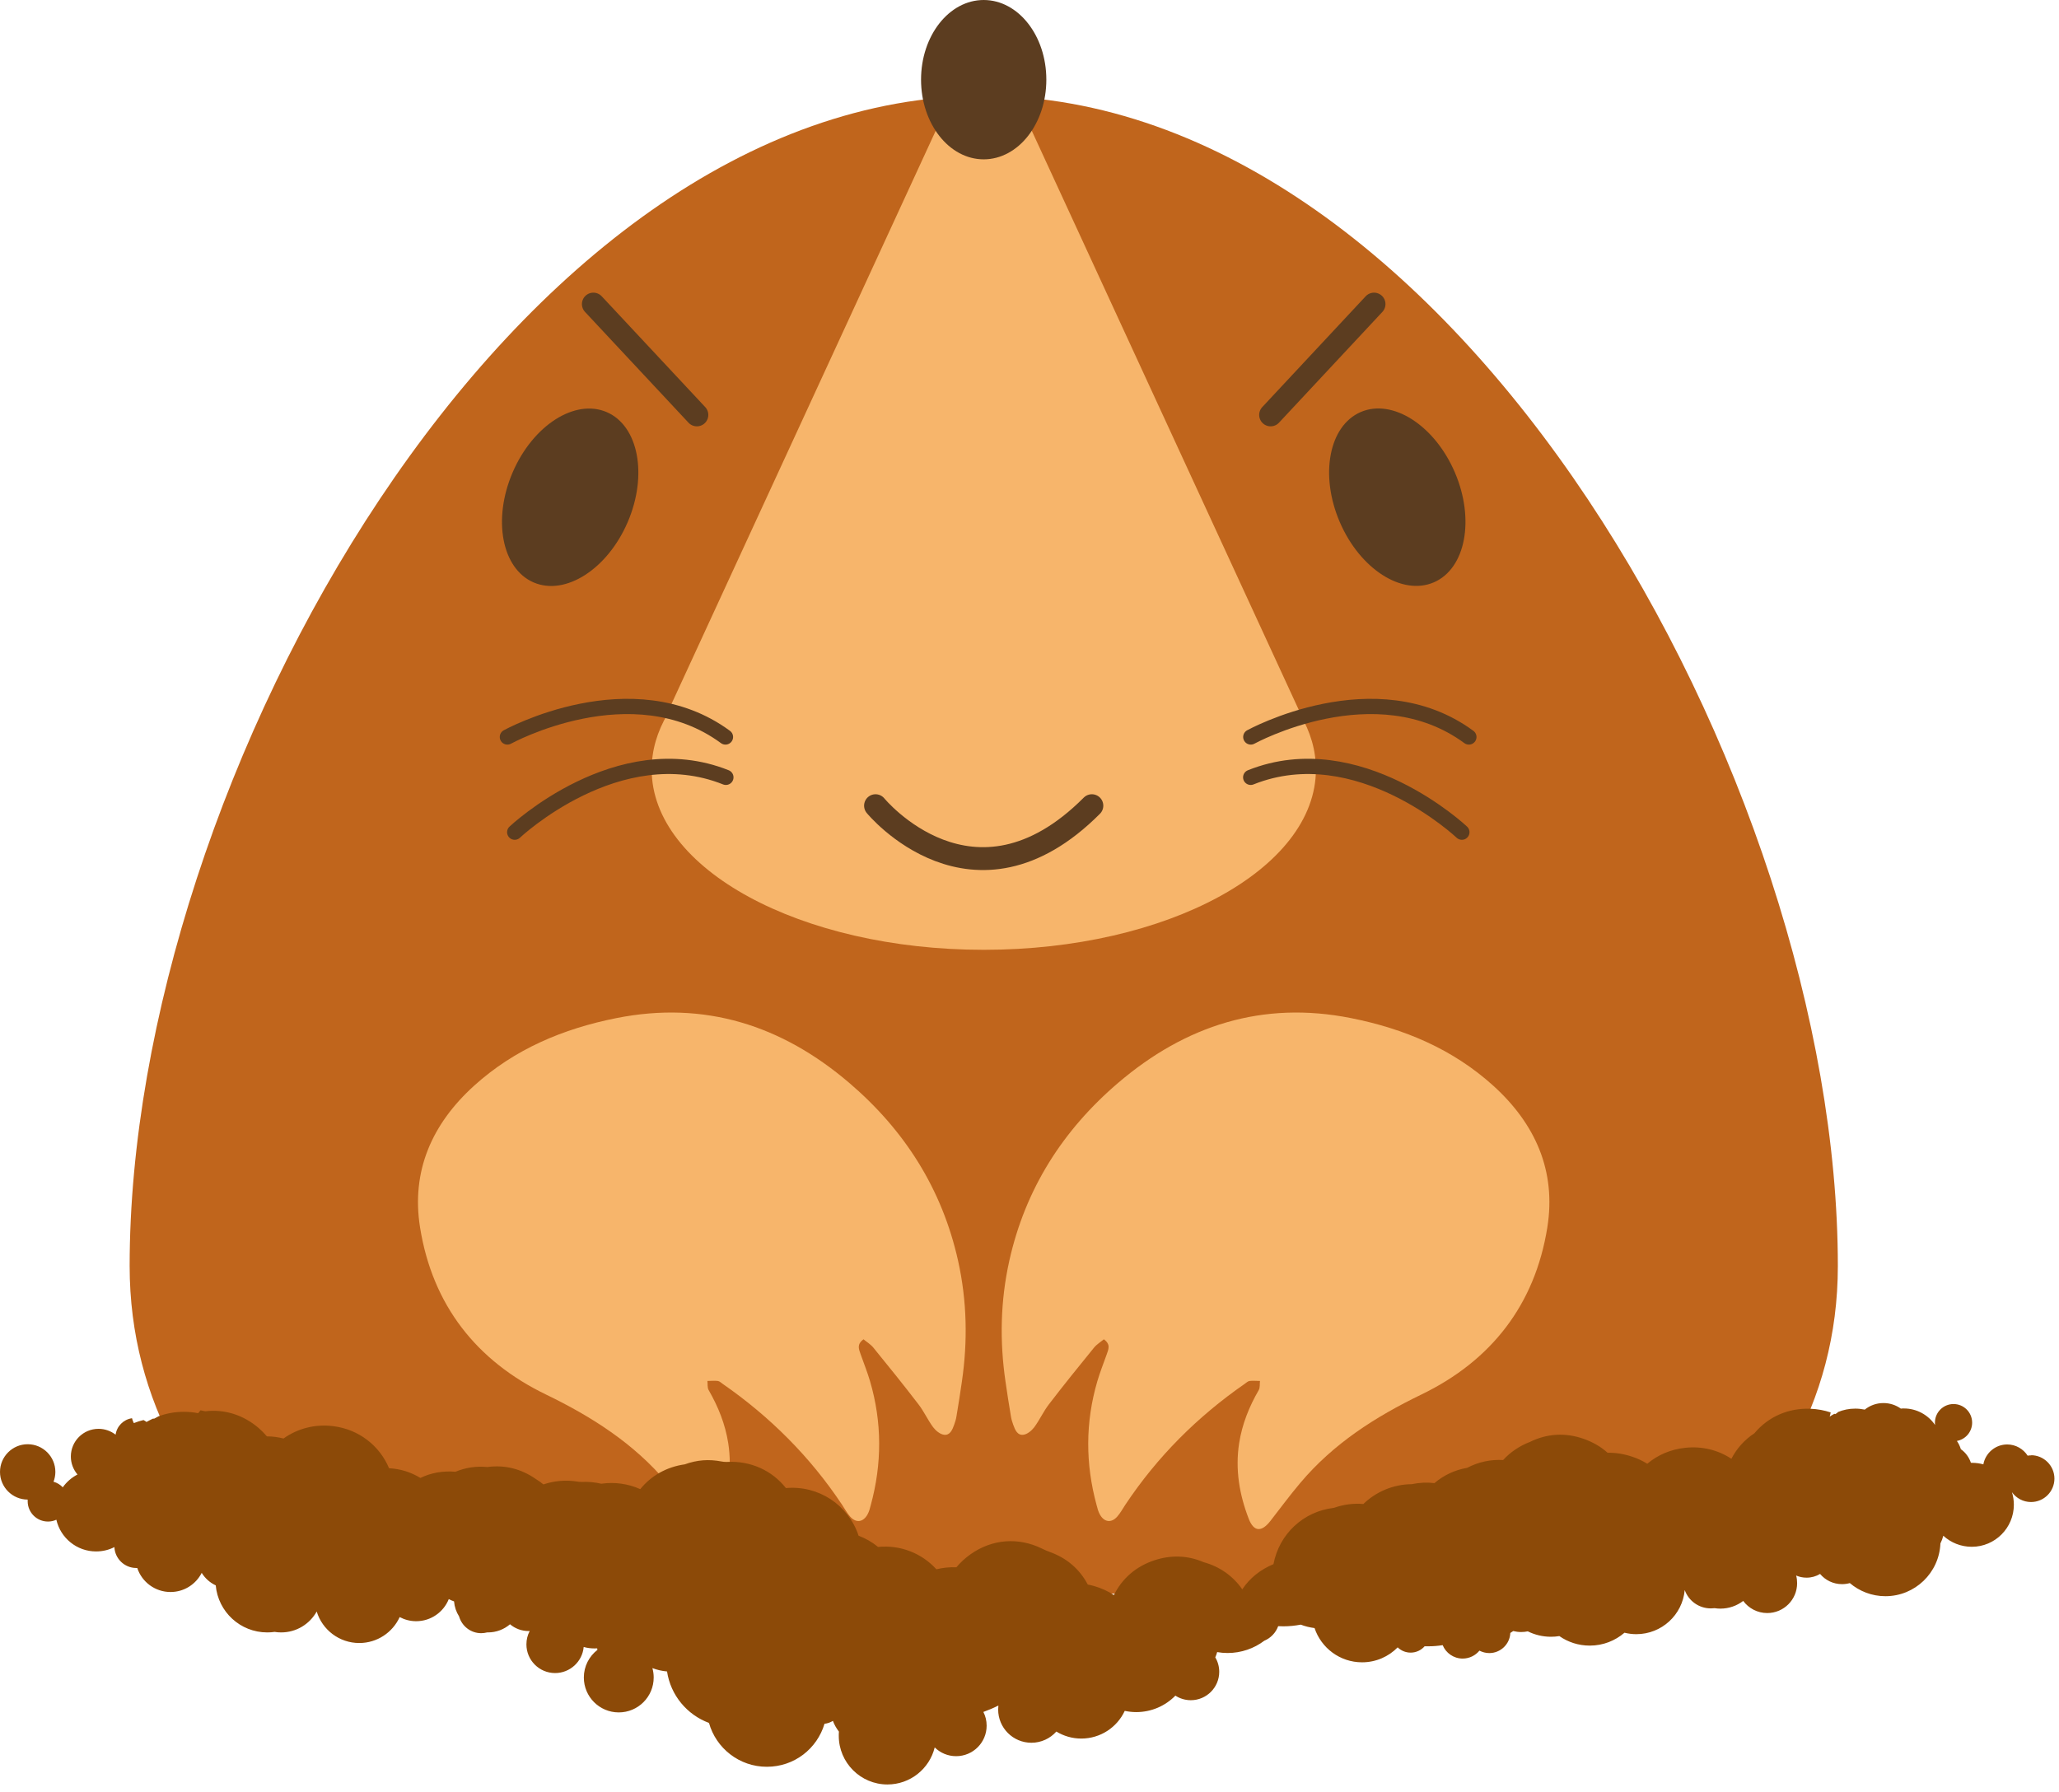 <svg width="270" height="235" viewBox="0 0 270 235" fill="none" xmlns="http://www.w3.org/2000/svg">
<g clip-path="url(#clip0_13_7803)">
<path d="M38.722 209H218.858C231.878 198.199 241 184.156 241 166.028C241 102.431 190.857 12.565 129.007 12.565C67.157 12.565 17 102.431 17 166.014C17 183.966 25.919 198.05 38.722 208.986V209Z" fill="#C0651C"/>
<path d="M170.475 93.652C170.434 93.462 170.394 93.285 170.312 93.095L131.835 9.634C130.82 7.422 127.18 7.422 126.165 9.634L87.688 93.109C87.606 93.299 87.552 93.475 87.525 93.665C86.185 95.945 85.455 98.374 85.455 100.897C85.455 113.964 104.957 124.561 129.007 124.561C153.057 124.561 172.559 113.964 172.559 100.897C172.559 98.374 171.828 95.945 170.488 93.665L170.475 93.652Z" fill="#F7B56B"/>
<path d="M128.993 20.896C133.53 20.896 137.208 16.218 137.208 10.448C137.208 4.678 133.53 0 128.993 0C124.456 0 120.778 4.678 120.778 10.448C120.778 16.218 124.456 20.896 128.993 20.896Z" fill="#5C3D20"/>
<path d="M82.312 68.469C84.96 62.302 83.729 55.844 79.561 54.046C75.394 52.247 69.869 55.789 67.221 61.956C64.573 68.124 65.805 74.581 69.972 76.38C74.139 78.178 79.664 74.636 82.312 68.469Z" fill="#5C3D20"/>
<path d="M164.019 96.65C164.019 96.65 180.368 87.641 192.616 96.65" stroke="#5C3D20" stroke-width="2" stroke-miterlimit="10" stroke-linecap="round"/>
<path d="M66.534 96.65C66.534 96.65 82.883 87.641 95.131 96.65" stroke="#5C3D20" stroke-width="2" stroke-miterlimit="10" stroke-linecap="round"/>
<path d="M67.495 109.134C67.495 109.134 81.07 96.298 95.186 101.942" stroke="#5C3D20" stroke-width="2" stroke-miterlimit="10" stroke-linecap="round"/>
<path d="M191.696 109.134C191.696 109.134 178.121 96.298 164.006 101.942" stroke="#5C3D20" stroke-width="2" stroke-miterlimit="10" stroke-linecap="round"/>
<path d="M114.81 105.66C114.81 105.66 127.613 121.278 143.177 105.66" stroke="#5C3D20" stroke-width="3" stroke-miterlimit="10" stroke-linecap="round"/>
<path d="M113.24 175.634C112.292 176.326 112.644 176.964 112.861 177.615C113.28 178.796 113.741 179.949 114.092 181.143C115.676 186.544 115.662 191.971 114.187 197.385C114.079 197.806 113.971 198.24 113.754 198.62C113.186 199.638 112.252 199.76 111.48 198.891C111.074 198.43 110.777 197.874 110.425 197.344C106.229 191.035 100.964 185.784 94.766 181.482C94.563 181.347 94.36 181.13 94.13 181.103C93.683 181.048 93.223 181.103 92.763 181.103C92.817 181.51 92.736 181.971 92.925 182.297C94.184 184.481 95.104 186.761 95.497 189.271C96.025 192.704 95.47 195.988 94.238 199.176C93.575 200.899 92.56 200.954 91.396 199.461C90.097 197.792 88.838 196.083 87.471 194.468C83.127 189.312 77.645 185.811 71.623 182.894C62.461 178.47 56.709 171.13 55.084 160.98C53.894 153.558 56.668 147.371 62.163 142.391C67.482 137.574 73.87 134.901 80.826 133.517C92.411 131.21 102.521 134.467 111.345 141.997C118.613 148.198 123.539 155.919 125.637 165.349C126.801 170.587 126.909 175.865 126.138 181.157C125.921 182.69 125.677 184.223 125.42 185.757C125.366 186.123 125.244 186.489 125.123 186.842C124.879 187.507 124.581 188.267 123.783 188.158C123.268 188.09 122.7 187.616 122.362 187.168C121.658 186.218 121.171 185.119 120.453 184.183C118.518 181.659 116.529 179.189 114.525 176.733C114.16 176.286 113.632 175.974 113.213 175.621L113.24 175.634Z" fill="#F7B56B"/>
<path d="M144.747 175.634C145.694 176.326 145.342 176.964 145.126 177.615C144.706 178.796 144.246 179.949 143.894 181.143C142.311 186.544 142.324 191.971 143.799 197.385C143.908 197.806 144.016 198.24 144.232 198.62C144.801 199.638 145.735 199.76 146.506 198.891C146.912 198.43 147.21 197.874 147.562 197.344C151.757 191.035 157.022 185.784 163.221 181.482C163.424 181.347 163.627 181.13 163.857 181.103C164.303 181.048 164.763 181.103 165.224 181.103C165.169 181.51 165.251 181.971 165.061 182.297C163.802 184.481 162.882 186.761 162.49 189.271C161.962 192.704 162.517 195.988 163.748 199.176C164.412 200.899 165.427 200.954 166.59 199.461C167.89 197.792 169.148 196.083 170.515 194.468C174.86 189.312 180.341 185.811 186.364 182.894C195.526 178.47 201.278 171.13 202.902 160.98C204.093 153.558 201.319 147.371 195.824 142.391C190.505 137.574 184.117 134.901 177.16 133.517C165.575 131.21 155.466 134.467 146.641 141.997C139.374 148.198 134.447 155.919 132.35 165.349C131.186 170.587 131.077 175.865 131.849 181.157C132.065 182.69 132.309 184.223 132.566 185.757C132.62 186.123 132.742 186.489 132.864 186.842C133.108 187.507 133.405 188.267 134.204 188.158C134.718 188.09 135.287 187.616 135.625 187.168C136.329 186.218 136.816 185.119 137.533 184.183C139.468 181.659 141.458 179.189 143.461 176.733C143.826 176.286 144.354 175.974 144.774 175.621L144.747 175.634Z" fill="#F7B56B"/>
<path d="M77.808 39.879L91.382 54.411" stroke="#5C3D20" stroke-width="3" stroke-miterlimit="10" stroke-linecap="round"/>
<path d="M188.024 76.369C192.191 74.57 193.423 68.112 190.775 61.945C188.127 55.778 182.602 52.236 178.435 54.035C174.267 55.833 173.036 62.291 175.684 68.458C178.332 74.625 183.857 78.167 188.024 76.369Z" fill="#5C3D20"/>
<path d="M180.179 39.879L166.618 54.411" stroke="#5C3D20" stroke-width="3" stroke-miterlimit="10" stroke-linecap="round"/>
</g>
<path fill-rule="evenodd" clip-rule="evenodd" d="M266.39 190.86C266.22 190.86 266.05 190.87 265.89 190.9C265.32 190.02 264.33 189.43 263.21 189.43C261.65 189.43 260.35 190.56 260.08 192.04C259.61 191.91 259.12 191.84 258.62 191.84C258.56 191.84 258.51 191.84 258.45 191.84C258.21 191.11 257.74 190.48 257.13 190.05C257.01 189.66 256.84 189.3 256.61 188.97C257.75 188.76 258.61 187.77 258.61 186.57C258.61 185.22 257.52 184.13 256.17 184.13C254.82 184.13 253.73 185.22 253.73 186.57C253.73 186.68 253.73 186.78 253.75 186.88C252.86 185.57 251.36 184.71 249.66 184.71C249.52 184.71 249.39 184.71 249.26 184.73C248.62 184.27 247.83 184 246.98 184C246.05 184 245.2 184.32 244.53 184.86C244.13 184.78 243.72 184.73 243.29 184.73C242.47 184.73 241.69 184.89 240.99 185.19C240.97 185.22 240.94 185.25 240.92 185.29C240.83 185.34 240.74 185.39 240.66 185.45C240.62 185.43 240.59 185.42 240.55 185.41C240.34 185.52 240.13 185.64 239.93 185.78C239.98 185.6 240.03 185.42 240.06 185.23C239.23 184.95 238.35 184.79 237.43 184.75C234.5 184.63 231.88 185.79 230.06 187.96C228.75 188.82 227.73 189.97 227.04 191.31C225.31 190.16 223.2 189.63 220.98 189.87C219.08 190.07 217.37 190.81 216.01 191.96C215.4 191.58 214.74 191.27 214.02 191.03C212.94 190.67 211.87 190.5 210.81 190.52C209.93 189.73 208.89 189.13 207.69 188.7C205.28 187.85 202.87 187.99 200.62 189.1C199.24 189.63 198.05 190.44 197.11 191.47C195.49 191.38 193.86 191.72 192.38 192.5C190.78 192.77 189.32 193.46 188.1 194.5C187.13 194.38 186.13 194.43 185.12 194.64C182.68 194.66 180.43 195.64 178.78 197.24C177.51 197.13 176.21 197.29 174.93 197.74C170.91 198.21 167.75 201.16 166.99 205.13C165.27 205.84 163.88 206.96 162.9 208.43C161.7 206.69 159.93 205.44 157.84 204.87C155.78 203.98 153.57 203.89 151.35 204.63C148.96 205.43 147.16 206.99 146.07 209.18C145.28 208.66 144.4 208.26 143.44 207.99C143.17 207.91 142.9 207.85 142.64 207.8C141.57 205.77 139.88 204.32 137.64 203.52C137.31 203.4 136.98 203.26 136.66 203.1C133.55 201.56 130.1 201.83 127.27 203.83C126.56 204.33 125.94 204.91 125.41 205.54C124.54 205.5 123.65 205.59 122.79 205.8C120.87 203.69 118.07 202.58 115.14 202.87C114.36 202.23 113.5 201.74 112.59 201.4C111.23 197.31 107.29 194.77 103.06 195.15C101.25 192.85 98.43 191.55 95.34 191.72C95.29 191.72 95.24 191.72 95.18 191.72C95.01 191.72 94.83 191.7 94.66 191.67C92.96 191.34 91.41 191.45 89.79 192.04C87.42 192.37 85.38 193.53 83.96 195.29C82.35 194.57 80.57 194.33 78.85 194.58C78.04 194.39 77.19 194.31 76.31 194.34C76.27 194.34 76.23 194.34 76.19 194.34C76.03 194.34 75.88 194.33 75.72 194.3C74.17 194.05 72.65 194.2 71.26 194.67C70.96 194.42 70.63 194.19 70.29 193.98C68.35 192.62 66.18 192.08 63.91 192.39C62.46 192.25 61.08 192.45 59.72 193.01C58.1 192.87 56.56 193.13 55.13 193.82C53.86 193.05 52.47 192.62 51.02 192.55C49.78 189.59 47.06 187.45 43.7 187.03C41.31 186.73 39.01 187.34 37.18 188.65C36.48 188.47 35.75 188.37 35 188.37C34.67 187.98 34.3 187.61 33.9 187.26C31.88 185.53 29.4 184.78 26.91 185.08C26.7 185.03 26.5 184.99 26.29 184.95C26.19 185.07 26.09 185.2 25.99 185.33C25.38 185.21 24.75 185.15 24.11 185.15C22.95 185.15 21.84 185.35 20.81 185.73C20.61 185.83 20.42 185.93 20.23 186.04C20.17 186.04 20.1 186.04 20.04 186.05C19.76 186.18 19.48 186.33 19.21 186.48C19.09 186.39 18.96 186.3 18.82 186.23C18.39 186.33 17.96 186.46 17.55 186.63C17.51 186.52 17.46 186.42 17.41 186.31C17.38 186.2 17.34 186.1 17.31 185.99C16.19 186.15 15.31 187.04 15.16 188.15C14.54 187.67 13.77 187.38 12.92 187.38C10.91 187.38 9.29 189.01 9.29 191.01C9.29 191.91 9.62 192.73 10.16 193.37C9.39 193.77 8.73 194.35 8.23 195.05C7.91 194.71 7.49 194.45 7.02 194.32C7.17 193.92 7.26 193.48 7.26 193.03C7.26 191.02 5.63 189.4 3.63 189.4C1.63 189.4 0 191.03 0 193.03C0 195.03 1.63 196.66 3.63 196.66C3.63 196.73 3.63 196.81 3.63 196.88C3.63 198.35 4.82 199.54 6.29 199.54C6.68 199.54 7.05 199.46 7.39 199.3C7.93 201.68 10.06 203.46 12.6 203.46C13.46 203.46 14.28 203.26 15 202.89C15.07 204.41 16.33 205.63 17.87 205.63C17.91 205.63 17.96 205.63 18 205.63C18.6 207.46 20.33 208.78 22.36 208.78C24.15 208.78 25.69 207.76 26.45 206.27C26.89 206.98 27.53 207.56 28.29 207.91C28.6 211.37 31.5 214.08 35.04 214.08C35.37 214.08 35.7 214.06 36.01 214.01C36.29 214.06 36.58 214.08 36.87 214.08C38.88 214.08 40.62 212.97 41.53 211.34C42.26 213.73 44.48 215.47 47.11 215.47C49.46 215.47 51.49 214.08 52.41 212.07C53.06 212.41 53.79 212.61 54.57 212.61C56.51 212.61 58.17 211.41 58.85 209.71C59.07 209.83 59.3 209.93 59.54 210.01C59.6 210.73 59.83 211.4 60.2 211.98C60.56 213.25 61.72 214.18 63.1 214.18C63.37 214.18 63.63 214.14 63.88 214.08C63.91 214.08 63.95 214.08 63.98 214.08C65.09 214.08 66.1 213.68 66.88 213.01C67.54 213.57 68.39 213.9 69.31 213.9C69.36 213.9 69.41 213.9 69.46 213.9C69.18 214.42 69.03 215.02 69.03 215.65C69.03 217.73 70.72 219.41 72.79 219.41C74.75 219.41 76.37 217.9 76.54 215.99C76.99 216.12 77.47 216.18 77.96 216.18C78.08 216.18 78.19 216.18 78.31 216.17C78.31 216.24 78.33 216.3 78.34 216.37C77.26 217.21 76.56 218.52 76.56 219.99C76.56 222.52 78.61 224.57 81.14 224.57C83.67 224.57 85.72 222.52 85.72 219.99C85.72 219.56 85.66 219.15 85.55 218.76C86.15 218.99 86.8 219.14 87.47 219.2C87.94 222.32 90.09 224.88 92.97 225.95C93.9 229.27 96.95 231.7 100.56 231.7C104.17 231.7 107.15 229.32 108.12 226.06C108.52 226.02 108.89 225.88 109.22 225.68C109.41 226.19 109.68 226.66 110.01 227.09C109.99 227.27 109.99 227.46 109.99 227.64C109.99 231.16 112.85 234.02 116.37 234.02C119.37 234.02 121.89 231.95 122.57 229.16C123.29 229.87 124.28 230.31 125.38 230.31C127.59 230.31 129.38 228.52 129.38 226.31C129.38 225.66 129.23 225.05 128.95 224.51C129.62 224.27 130.28 223.99 130.92 223.67C130.9 223.84 130.89 224.02 130.89 224.19C130.89 226.6 132.84 228.55 135.25 228.55C136.55 228.55 137.72 227.98 138.52 227.08C139.47 227.66 140.59 228 141.79 228C144.31 228 146.49 226.52 147.49 224.37C147.98 224.47 148.48 224.53 148.99 224.53C151.01 224.53 152.83 223.7 154.13 222.37C154.71 222.75 155.41 222.97 156.15 222.97C158.21 222.97 159.88 221.3 159.88 219.24C159.88 218.55 159.69 217.9 159.36 217.35C159.46 217.13 159.54 216.9 159.61 216.66C160.05 216.74 160.51 216.78 160.97 216.78C162.78 216.78 164.45 216.18 165.79 215.17C166.63 214.82 167.3 214.12 167.61 213.26C167.84 213.27 168.06 213.28 168.29 213.28C169.07 213.28 169.83 213.2 170.57 213.06C171.14 213.28 171.75 213.43 172.38 213.51C173.25 216.12 175.71 218 178.61 218C180.44 218 182.09 217.25 183.28 216.04C183.72 216.47 184.32 216.73 184.98 216.73C185.71 216.73 186.36 216.41 186.81 215.9C186.96 215.9 187.12 215.9 187.27 215.9C187.92 215.9 188.56 215.85 189.18 215.75C189.6 216.78 190.62 217.51 191.8 217.51C192.69 217.51 193.48 217.1 194 216.47C194.39 216.67 194.83 216.79 195.29 216.79C196.77 216.79 197.99 215.62 198.05 214.15C198.18 214.07 198.31 213.99 198.43 213.9C198.76 213.98 199.11 214.03 199.46 214.03C199.76 214.03 200.06 214 200.34 213.94C201.26 214.39 202.29 214.65 203.38 214.65C203.76 214.65 204.12 214.62 204.48 214.56C205.61 215.35 206.98 215.81 208.47 215.81C210.21 215.81 211.8 215.17 213.02 214.12C213.52 214.24 214.04 214.31 214.57 214.31C217.9 214.31 220.63 211.77 220.92 208.52C221.42 209.93 222.77 210.93 224.34 210.93C224.51 210.93 224.68 210.92 224.84 210.9C225.09 210.94 225.34 210.96 225.6 210.96C226.73 210.96 227.76 210.58 228.59 209.95C229.3 210.91 230.45 211.54 231.74 211.54C233.91 211.54 235.66 209.78 235.66 207.62C235.66 207.28 235.62 206.94 235.53 206.62C235.95 206.8 236.41 206.9 236.9 206.9C237.55 206.9 238.16 206.72 238.67 206.41C239.36 207.23 240.39 207.75 241.55 207.75C241.9 207.75 242.25 207.7 242.57 207.61C243.83 208.68 245.46 209.33 247.24 209.33C251.12 209.33 254.29 206.26 254.45 202.41C254.61 202.09 254.74 201.75 254.83 201.4C255.81 202.3 257.12 202.85 258.56 202.85C261.61 202.85 264.08 200.38 264.08 197.33C264.08 196.76 263.99 196.2 263.83 195.69C264.39 196.47 265.3 196.98 266.33 196.98C268.03 196.98 269.4 195.6 269.4 193.91C269.4 192.22 268.02 190.84 266.33 190.84L266.39 190.86Z" fill="#8C4A08"/>
<defs>
<clipPath id="clip0_13_7803">
<rect width="224" height="209" fill="white" transform="translate(17)"/>
</clipPath>
</defs>
</svg>
